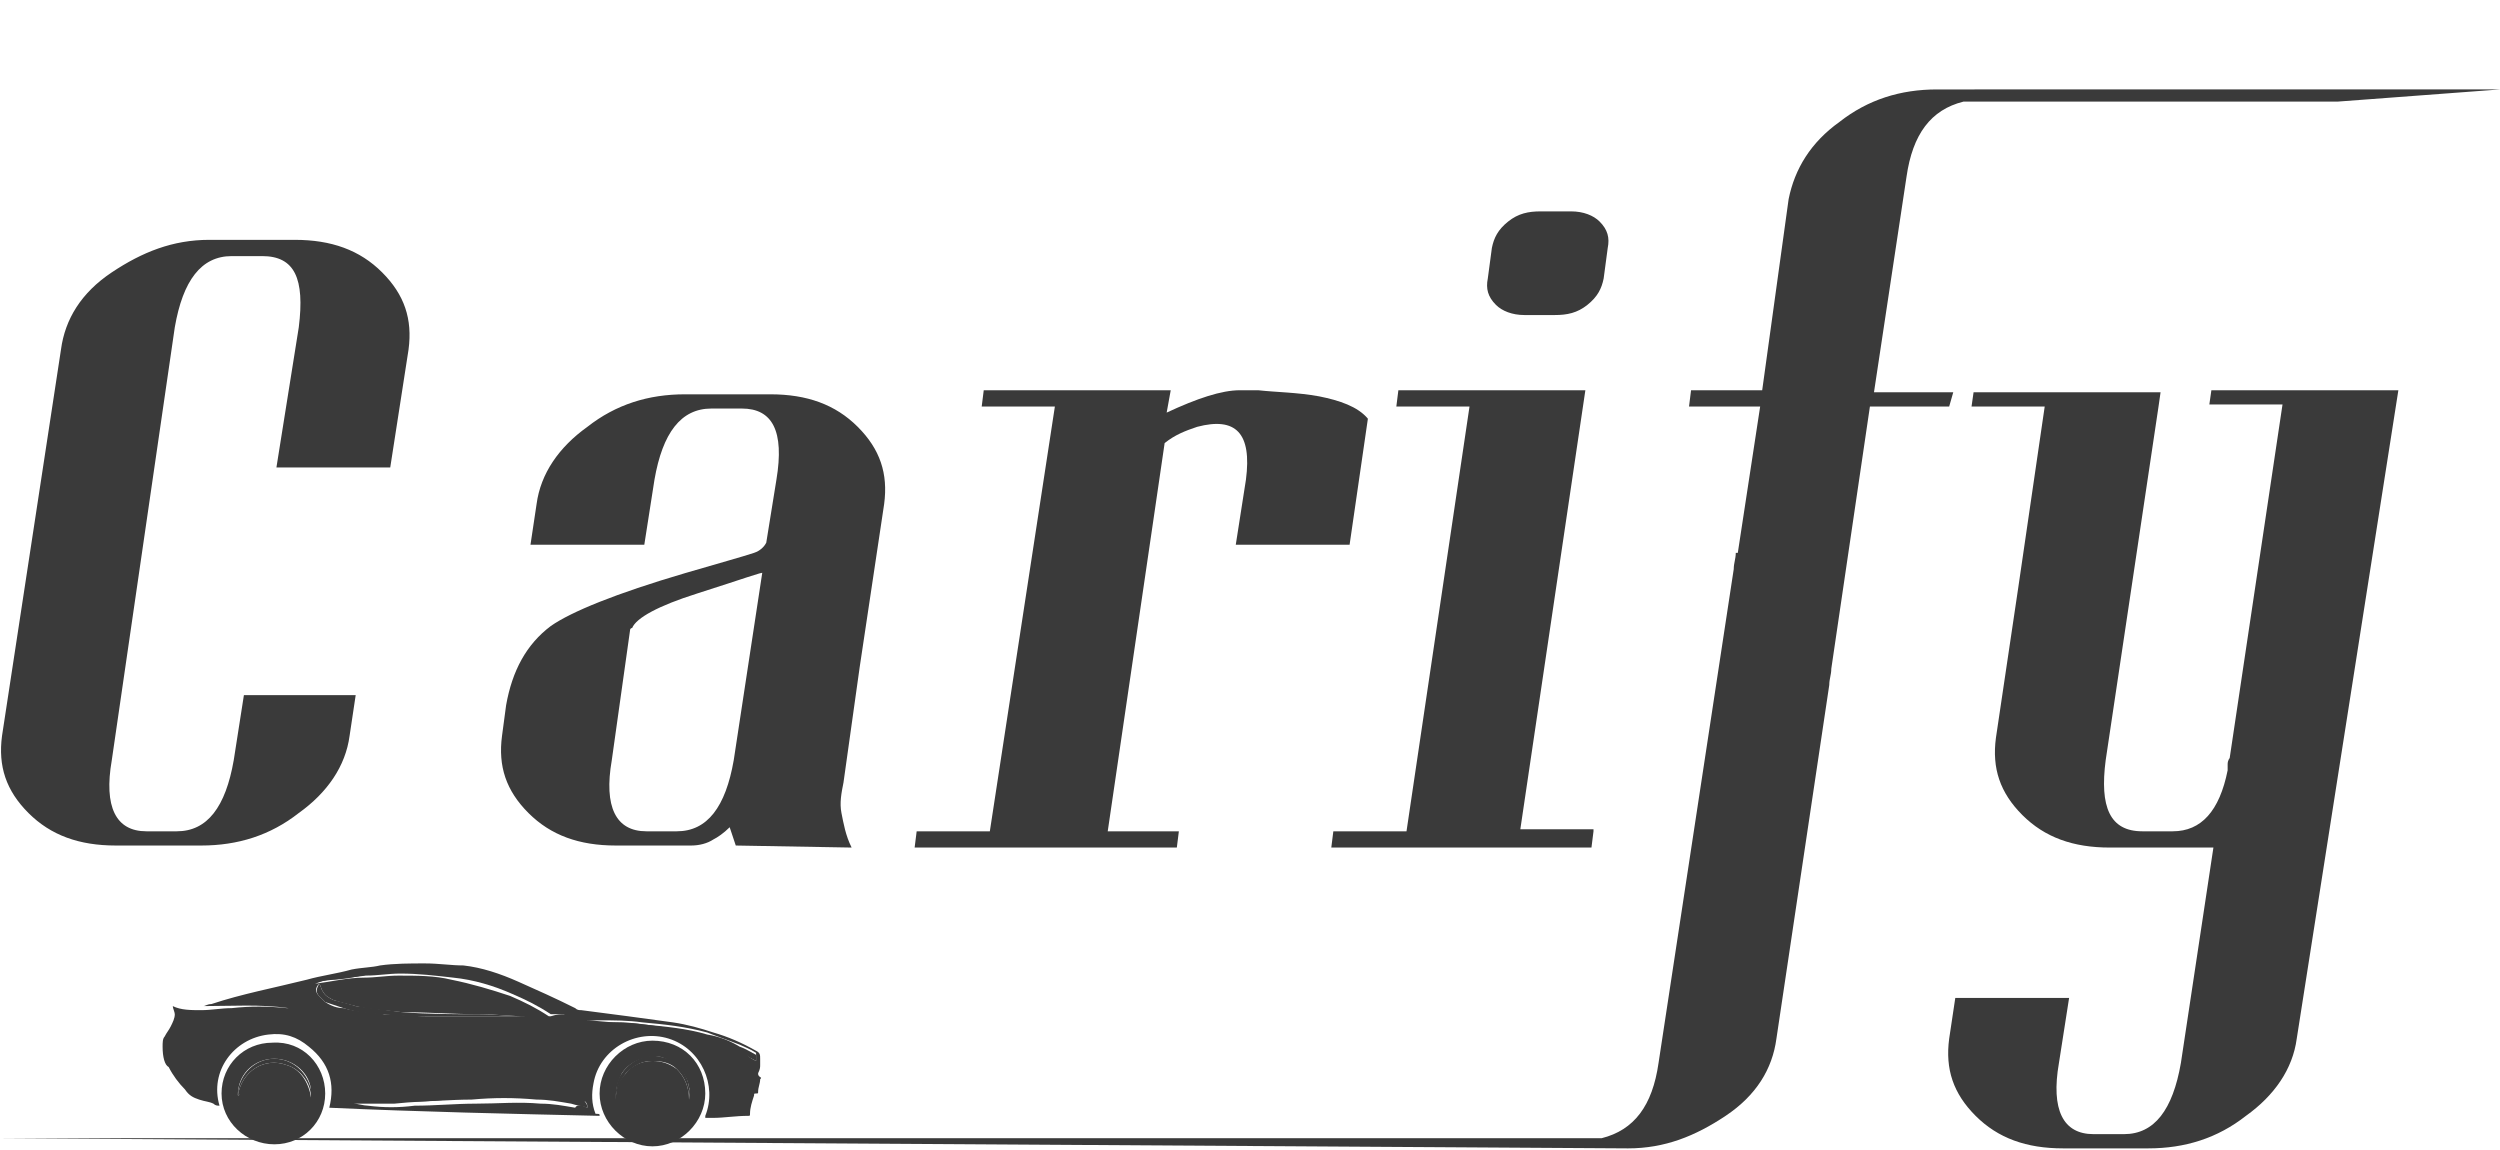 <?xml version="1.0" encoding="utf-8"?>
<!-- Generator: Adobe Illustrator 21.0.0, SVG Export Plug-In . SVG Version: 6.00 Build 0)  -->
<svg version="1.2" baseProfile="tiny" id="Layer_1" xmlns="http://www.w3.org/2000/svg" xmlns:xlink="http://www.w3.org/1999/xlink"
	 x="0px" y="0px" viewBox="0 0 123 56.6" overflow="scroll" xml:space="preserve">
<g>
	<path fill="#3A3A3A" d="M17.5,34.2l-0.3,2c-0.2,1.5-1.1,2.8-2.5,3.8c-1.4,1.1-3,1.6-4.8,1.6H5.7c-1.8,0-3.2-0.5-4.3-1.6
		c-1.1-1.1-1.5-2.3-1.3-3.8l2.9-19c0.2-1.5,1-2.8,2.5-3.8s3-1.6,4.8-1.6h4.2c1.8,0,3.2,0.5,4.3,1.6c1.1,1.1,1.5,2.3,1.3,3.8L19.2,23
		h-5.6l1.1-6.9c0.3-2.4-0.2-3.5-1.8-3.5h-1.5c-1.5,0-2.4,1.2-2.8,3.5L5.5,37.4c-0.4,2.3,0.2,3.5,1.7,3.5h1.5c1.5,0,2.4-1.2,2.8-3.5
		l0.5-3.2H17.5z"/>
	<path fill="#3A3A3A" d="M36.2,41.6c-0.1-0.3-0.2-0.6-0.3-0.9c-0.3,0.3-0.6,0.5-0.8,0.6c-0.3,0.2-0.7,0.3-1.1,0.3h-3.7
		c-1.8,0-3.2-0.5-4.3-1.6c-1.1-1.1-1.5-2.3-1.3-3.8l0.2-1.5c0.3-1.7,1-3,2.2-3.9c1-0.7,3.2-1.6,6.6-2.6c1.7-0.5,2.8-0.8,3.4-1
		c0.3-0.1,0.5-0.3,0.6-0.5l0.5-3.1c0.4-2.4-0.2-3.5-1.7-3.5h-1.5c-1.5,0-2.4,1.2-2.8,3.5l-0.5,3.2h-5.6l0.3-2
		c0.2-1.5,1.1-2.8,2.5-3.8c1.4-1.1,3-1.6,4.8-1.6h4.2c1.8,0,3.2,0.5,4.3,1.6c1.1,1.1,1.5,2.3,1.3,3.8l-1.2,8l-0.8,5.7
		c-0.1,0.5-0.2,1-0.1,1.5c0.1,0.5,0.2,1.1,0.5,1.7L36.2,41.6z M33.3,40.9c1.5,0,2.4-1.2,2.8-3.5l1.4-9.2c0.1-0.1-1,0.3-3.2,1
		c-1.9,0.6-3,1.2-3.2,1.7C31,30.9,31,31,31,31l-0.9,6.4c-0.4,2.3,0.2,3.5,1.7,3.5H33.3z"/>
	<path fill="#3A3A3A" d="M64.9,19.5c1,0.2,1.9,0.5,2.4,1.1l-0.9,6.2h-5.6l0.5-3.2c0.3-2.3-0.5-3.1-2.4-2.6c-0.6,0.2-1.1,0.4-1.6,0.8
		l-0.6,4.1v0l-2.2,15H58l-0.1,0.8H45l0.1-0.8h3.6L51.9,20h-3.6l0.1-0.8h9.2l-0.2,1.1c1.5-0.7,2.7-1.1,3.6-1.1h0.9
		C62.8,19.3,63.8,19.3,64.9,19.5z"/>
	<path fill="#3A3A3A" d="M78.4,40.9l-0.1,0.8H65.5l0.1-0.8h3.6L72.3,20h-3.6l0.1-0.8H78l-3.2,21.6H78.4z M75,15.5
		c-0.6,0-1.1-0.2-1.4-0.5c-0.4-0.4-0.5-0.8-0.4-1.3l0.2-1.5c0.1-0.5,0.3-0.9,0.8-1.3c0.5-0.4,1-0.5,1.6-0.5h1.5
		c0.6,0,1.1,0.2,1.4,0.5c0.4,0.4,0.5,0.8,0.4,1.3l-0.2,1.5c-0.1,0.5-0.3,0.9-0.8,1.3c-0.5,0.4-1,0.5-1.6,0.5H75z"/>
	<path fill="#3A3A3A" d="M96.6,5c-1.6,0.4-2.5,1.6-2.8,3.7l-1.6,10.6h3.9L95.9,20h-3.9l-1.9,12.9c0,0.3-0.1,0.5-0.1,0.8H90
		l-2.6,17.4c-0.2,1.5-1,2.8-2.5,3.8s-3,1.6-4.8,1.6L0,56h76l2.8,0c1.6-0.4,2.5-1.6,2.8-3.7L85.3,28c0-0.3,0.1-0.5,0.1-0.8h0.1
		l1.1-7.2h-3.5l0.1-0.8h3.5L88,9.8C88.3,8.3,89.1,7,90.5,6c1.4-1.1,3-1.6,4.8-1.6H123L115,5L96.6,5z"/>
	<path fill="#3A3A3A" d="M113,51.1c-0.2,1.5-1.1,2.8-2.5,3.8c-1.4,1.1-3,1.6-4.8,1.6h-4.2c-1.8,0-3.2-0.5-4.3-1.6
		c-1.1-1.1-1.5-2.3-1.3-3.8l0.3-2h5.6l-0.5,3.2c-0.4,2.3,0.2,3.5,1.7,3.5h1.5c1.5,0,2.4-1.2,2.8-3.5l1.6-10.6h-5.1
		c-1.8,0-3.2-0.5-4.3-1.6c-1.1-1.1-1.5-2.3-1.3-3.8l1.1-7.4l1.3-8.9h-3.6l0.1-0.7h9.2l-0.1,0.7l-2.6,17.4c-0.3,2.3,0.2,3.5,1.8,3.5
		h1.5c1.4,0,2.3-1,2.7-3c0-0.1,0-0.2,0-0.3h0c0-0.2,0.1-0.3,0.1-0.3l2.6-17.4h-3.6l0.1-0.7h9.2L113,51.1z"/>
</g>
<line fill="none" x1="56" y1="-51" x2="63" y2="-57"/>
<g>
	<g>
		<path fill="#3A3A3A" d="M29.5,54.9c-4.4-0.1-8.9-0.2-13.3-0.4c0.3-1.2,0-2.2-1-3c-0.6-0.5-1.2-0.7-2-0.6c-1.7,0.2-2.9,1.8-2.4,3.5
			c-0.1,0-0.2,0-0.3-0.1c-0.2-0.1-0.4-0.1-0.7-0.2c-0.3-0.1-0.5-0.2-0.7-0.5c-0.3-0.3-0.6-0.7-0.8-1.1C8.1,52.4,8,52,8,51.5
			c0-0.2,0-0.4,0.1-0.5c0.1-0.2,0.2-0.3,0.3-0.5c0.1-0.2,0.2-0.4,0.2-0.6c0-0.1-0.1-0.3-0.1-0.4c0,0,0,0,0,0
			c0.4,0.2,0.9,0.2,1.4,0.2c0.5,0,1-0.1,1.5-0.1c0.9-0.1,1.8-0.1,2.7,0c0,0,0.1,0,0.1,0c-1.4-0.2-2.8-0.1-4.2-0.1c0,0,0,0,0,0
			c0.1,0,0.2-0.1,0.4-0.1c1.5-0.5,3.1-0.8,4.7-1.2c0.7-0.2,1.5-0.3,2.2-0.5c0.5-0.1,1-0.1,1.4-0.2c0.7-0.1,1.5-0.1,2.2-0.1
			c0.7,0,1.3,0.1,1.9,0.1c0.9,0.1,1.8,0.4,2.7,0.8c0.9,0.4,1.8,0.8,2.8,1.3c0.1,0.1,0.2,0.1,0.3,0.1c0.8,0.1,1.5,0.2,2.3,0.3
			c0.7,0.1,1.5,0.2,2.2,0.3c0.7,0.1,1.4,0.3,2,0.5c0.7,0.2,1.4,0.5,2.1,0.9c0.2,0.1,0.2,0.2,0.2,0.4c0,0.1,0,0.2,0,0.3
			c0,0.1,0,0.2-0.1,0.4c0,0.1,0,0.1,0.1,0.2c0,0,0.1,0,0,0.1c0,0.2-0.1,0.4-0.1,0.6c0,0.1,0,0.1-0.1,0.1c-0.1,0-0.1,0-0.1,0.1
			c-0.1,0.3-0.2,0.6-0.2,0.9c0,0.1,0,0.1-0.1,0.1c-0.6,0-1.2,0.1-1.7,0.1c-0.1,0-0.3,0-0.4,0c0,0,0-0.1,0-0.1
			c0.6-1.5-0.2-3.3-1.8-3.8c-1.6-0.5-3.4,0.5-3.7,2.2c-0.1,0.5-0.1,1,0.1,1.5C29.5,54.8,29.5,54.8,29.5,54.9z M27.8,49.9
			C27.8,49.9,27.8,49.9,27.8,49.9c-0.1,0-0.1-0.1-0.2-0.1c-1.4-0.9-2.9-1.5-4.6-1.8c-0.6-0.1-1.3-0.2-1.9-0.2c-0.5,0-1,0-1.5,0
			c-0.6,0-1.2,0.1-1.8,0.2c-0.5,0.1-1,0.2-1.5,0.2c-0.3,0-0.5,0.1-0.8,0.2c0,0,0,0,0,0c0.8-0.1,1.6-0.3,2.4-0.3
			c0.6,0,1.1-0.1,1.7-0.1c0.9,0,1.8,0,2.6,0.2c1,0.2,2,0.5,2.9,0.8c0.7,0.3,1.3,0.6,1.9,1c0,0,0.1,0,0.1,0
			C27.4,49.9,27.6,49.9,27.8,49.9z M28.9,54.5c0-0.1,0-0.2-0.1-0.3c0,0,0,0-0.1,0c-0.4-0.1-0.8-0.2-1.2-0.2
			c-0.7-0.1-1.4-0.1-2.1-0.1c-1.2,0-2.3,0.1-3.4,0.2c-0.9,0.1-1.7,0.1-2.6,0.2c-0.6,0-1.2,0-1.7,0c-0.1,0-0.2,0-0.3,0c0,0,0,0,0,0
			c0.2,0,0.5,0.1,0.7,0.1c0.8,0.1,1.5,0.1,2.3,0c1,0,2-0.1,3-0.1c1.1,0,2.1-0.1,3.2,0c0.6,0,1.1,0.1,1.7,0.2
			C28.4,54.3,28.7,54.4,28.9,54.5z M25.9,50C25.9,50,25.9,50,25.9,50C25.8,50,25.8,50,25.9,50c-0.8,0-1.5-0.1-2.3-0.1
			c-1.3,0-2.5-0.1-3.8-0.1c-0.8-0.1-1.5-0.1-2.3-0.3c-0.4-0.1-0.8-0.2-1.1-0.3c-0.2-0.1-0.4-0.2-0.5-0.4c-0.1-0.1-0.1-0.3-0.2-0.4
			c-0.2,0.2-0.2,0.4,0,0.6c0.1,0.1,0.2,0.2,0.3,0.3c0.3,0.2,0.6,0.3,0.9,0.3c0.7,0.2,1.4,0.2,2,0.3c0.7,0,1.4,0.1,2.1,0.1
			c1.3,0,2.5,0,3.8,0C25.1,50,25.5,50,25.9,50z M37.2,52.2c0-0.1,0-0.2,0-0.3c0,0,0,0,0-0.1c-0.3-0.2-0.6-0.3-0.8-0.4
			c-0.5-0.2-1.1-0.4-1.6-0.6c-1.1-0.3-2.1-0.4-3.2-0.5c-0.7-0.1-1.4-0.1-2.1-0.1c-0.2,0-0.4,0-0.7,0c0.5,0,1,0.1,1.6,0.1
			c0.7,0,1.3,0.1,2,0.2c0.8,0.1,1.6,0.3,2.4,0.5c0.7,0.2,1.3,0.4,1.9,0.8C36.8,52,37,52.1,37.2,52.2z"/>
		<path fill="#3A3A3A" d="M34.7,53.8c0,1.4-1.2,2.6-2.6,2.6c-1.4,0-2.6-1.2-2.6-2.6c0-1.4,1.2-2.6,2.6-2.6
			C33.6,51.2,34.7,52.3,34.7,53.8z M33.9,54.1C33.9,54.1,33.9,54.1,33.9,54.1C33.9,54.1,33.9,54.1,33.9,54.1c0-0.2,0.1-0.4,0-0.6
			c-0.1-0.7-0.7-1.3-1.4-1.5c-0.7-0.1-1.5,0.2-1.9,0.8c-0.2,0.4-0.3,0.7-0.3,1.2c0,0,0,0,0,0.1c0,0,0,0,0,0c0-0.5,0.1-0.9,0.5-1.3
			c0.3-0.4,0.8-0.6,1.3-0.6c0.4,0,0.8,0.1,1.2,0.4C33.7,53,33.9,53.5,33.9,54.1z"/>
		<path fill="#3A3A3A" d="M16,53.8c0,1.4-1.1,2.5-2.5,2.5c-1.4,0-2.6-1.1-2.6-2.5c0-1.4,1.1-2.5,2.5-2.5C14.9,51.2,16,52.4,16,53.8z
			 M11.7,53.9c0,0,0,0.1,0,0.1c0,0,0,0,0,0c0,0,0,0,0-0.1C11.8,53.9,11.8,53.8,11.7,53.9c0.2-1.2,1.3-1.9,2.4-1.5
			c0.7,0.2,1.1,0.9,1.2,1.6c0,0,0,0,0,0.1c0,0,0,0,0-0.1c0-0.1,0-0.3,0-0.4c-0.1-0.9-1-1.6-2-1.5C12.4,52.2,11.7,52.9,11.7,53.9z"/>
		<path fill="#3A3A3A" d="M27.8,49.9c-0.2,0-0.4,0-0.6,0c0,0-0.1,0-0.1,0c-0.6-0.4-1.2-0.7-1.9-1c-0.9-0.4-1.9-0.7-2.9-0.8
			c-0.9-0.1-1.7-0.2-2.6-0.2c-0.6,0-1.1,0.1-1.7,0.1c-0.8,0.1-1.6,0.2-2.4,0.3c0,0,0,0,0,0c0.3-0.1,0.5-0.1,0.8-0.2
			c0.5-0.1,1-0.2,1.5-0.2c0.6-0.1,1.2-0.1,1.8-0.2c0.5,0,1,0,1.5,0c0.7,0,1.3,0.1,1.9,0.2c1.6,0.3,3.1,1,4.6,1.8
			C27.7,49.8,27.8,49.9,27.8,49.9C27.8,49.9,27.8,49.9,27.8,49.9z"/>
		<path fill="#3A3A3A" d="M28.9,54.5c-0.3-0.1-0.5-0.1-0.8-0.2c-0.6-0.1-1.1-0.2-1.7-0.2c-1.1-0.1-2.1-0.1-3.2,0c-1,0-2,0.1-3,0.1
			c-0.8,0-1.5,0-2.3,0c-0.2,0-0.5-0.1-0.7-0.1c0,0,0,0,0,0c0.1,0,0.2,0,0.3,0c0.6,0.1,1.2,0.1,1.7,0c0.9,0,1.7-0.1,2.6-0.2
			c1.1-0.1,2.3-0.2,3.4-0.2c0.7,0,1.4,0,2.1,0.1c0.4,0.1,0.8,0.1,1.2,0.2c0,0,0.1,0,0.1,0C28.9,54.3,28.9,54.4,28.9,54.5z"/>
		<path fill="#3A3A3A" d="M25.9,50c-0.4,0-0.8,0-1.1,0c-1.3,0-2.5,0-3.8,0c-0.7,0-1.4,0-2.1-0.1c-0.7,0-1.4-0.1-2-0.3
			c-0.3-0.1-0.6-0.2-0.9-0.3c-0.1-0.1-0.2-0.2-0.3-0.3c-0.2-0.2-0.1-0.4,0-0.6c0.1,0.1,0.1,0.3,0.2,0.4c0.1,0.2,0.3,0.3,0.5,0.4
			c0.4,0.1,0.8,0.2,1.1,0.3c0.8,0.1,1.5,0.2,2.3,0.3c1.3,0.1,2.5,0.1,3.8,0.1C24.3,49.9,25.1,50,25.9,50C25.8,50,25.8,50,25.9,50
			C25.9,50,25.9,50,25.9,50z"/>
		<path fill="#3A3A3A" d="M37.2,52.2c-0.2-0.1-0.4-0.2-0.5-0.3c-0.6-0.3-1.3-0.6-1.9-0.8c-0.8-0.2-1.6-0.4-2.4-0.5
			c-0.7-0.1-1.3-0.2-2-0.2c-0.5,0-1-0.1-1.6-0.1c0.2,0,0.4,0,0.7,0c0.7,0,1.4,0,2.1,0.1c1.1,0.1,2.2,0.2,3.2,0.5
			c0.6,0.1,1.1,0.3,1.6,0.6c0.3,0.1,0.6,0.3,0.8,0.4c0,0,0,0,0,0.1C37.2,52,37.2,52.1,37.2,52.2z"/>
		<path fill="#3A3A3A" d="M33.9,54.1c0-0.6-0.2-1.1-0.6-1.5c-0.3-0.3-0.7-0.4-1.2-0.4c-0.5,0-0.9,0.2-1.3,0.6
			c-0.3,0.4-0.5,0.8-0.5,1.3c0,0,0,0,0,0c0,0,0,0,0-0.1c0-0.4,0-0.8,0.3-1.2c0.4-0.6,1.2-1,1.9-0.8c0.7,0.1,1.3,0.7,1.4,1.5
			C34,53.7,33.9,53.9,33.9,54.1C33.9,54.1,33.9,54.1,33.9,54.1C33.9,54.1,33.9,54.1,33.9,54.1z"/>
		<path fill="#3A3A3A" d="M11.7,53.9c0-0.9,0.7-1.7,1.6-1.8c1-0.1,1.8,0.6,2,1.5c0,0.1,0,0.3,0,0.4c0,0,0,0,0,0.1c0,0,0,0,0-0.1
			c0-0.7-0.5-1.4-1.2-1.6C13,52,11.9,52.7,11.7,53.9c0.1,0,0.1,0.1,0.1,0.1c0,0,0,0,0,0.1c0,0,0,0,0,0
			C11.7,53.9,11.7,53.9,11.7,53.9z"/>
	</g>
</g>
</svg>
